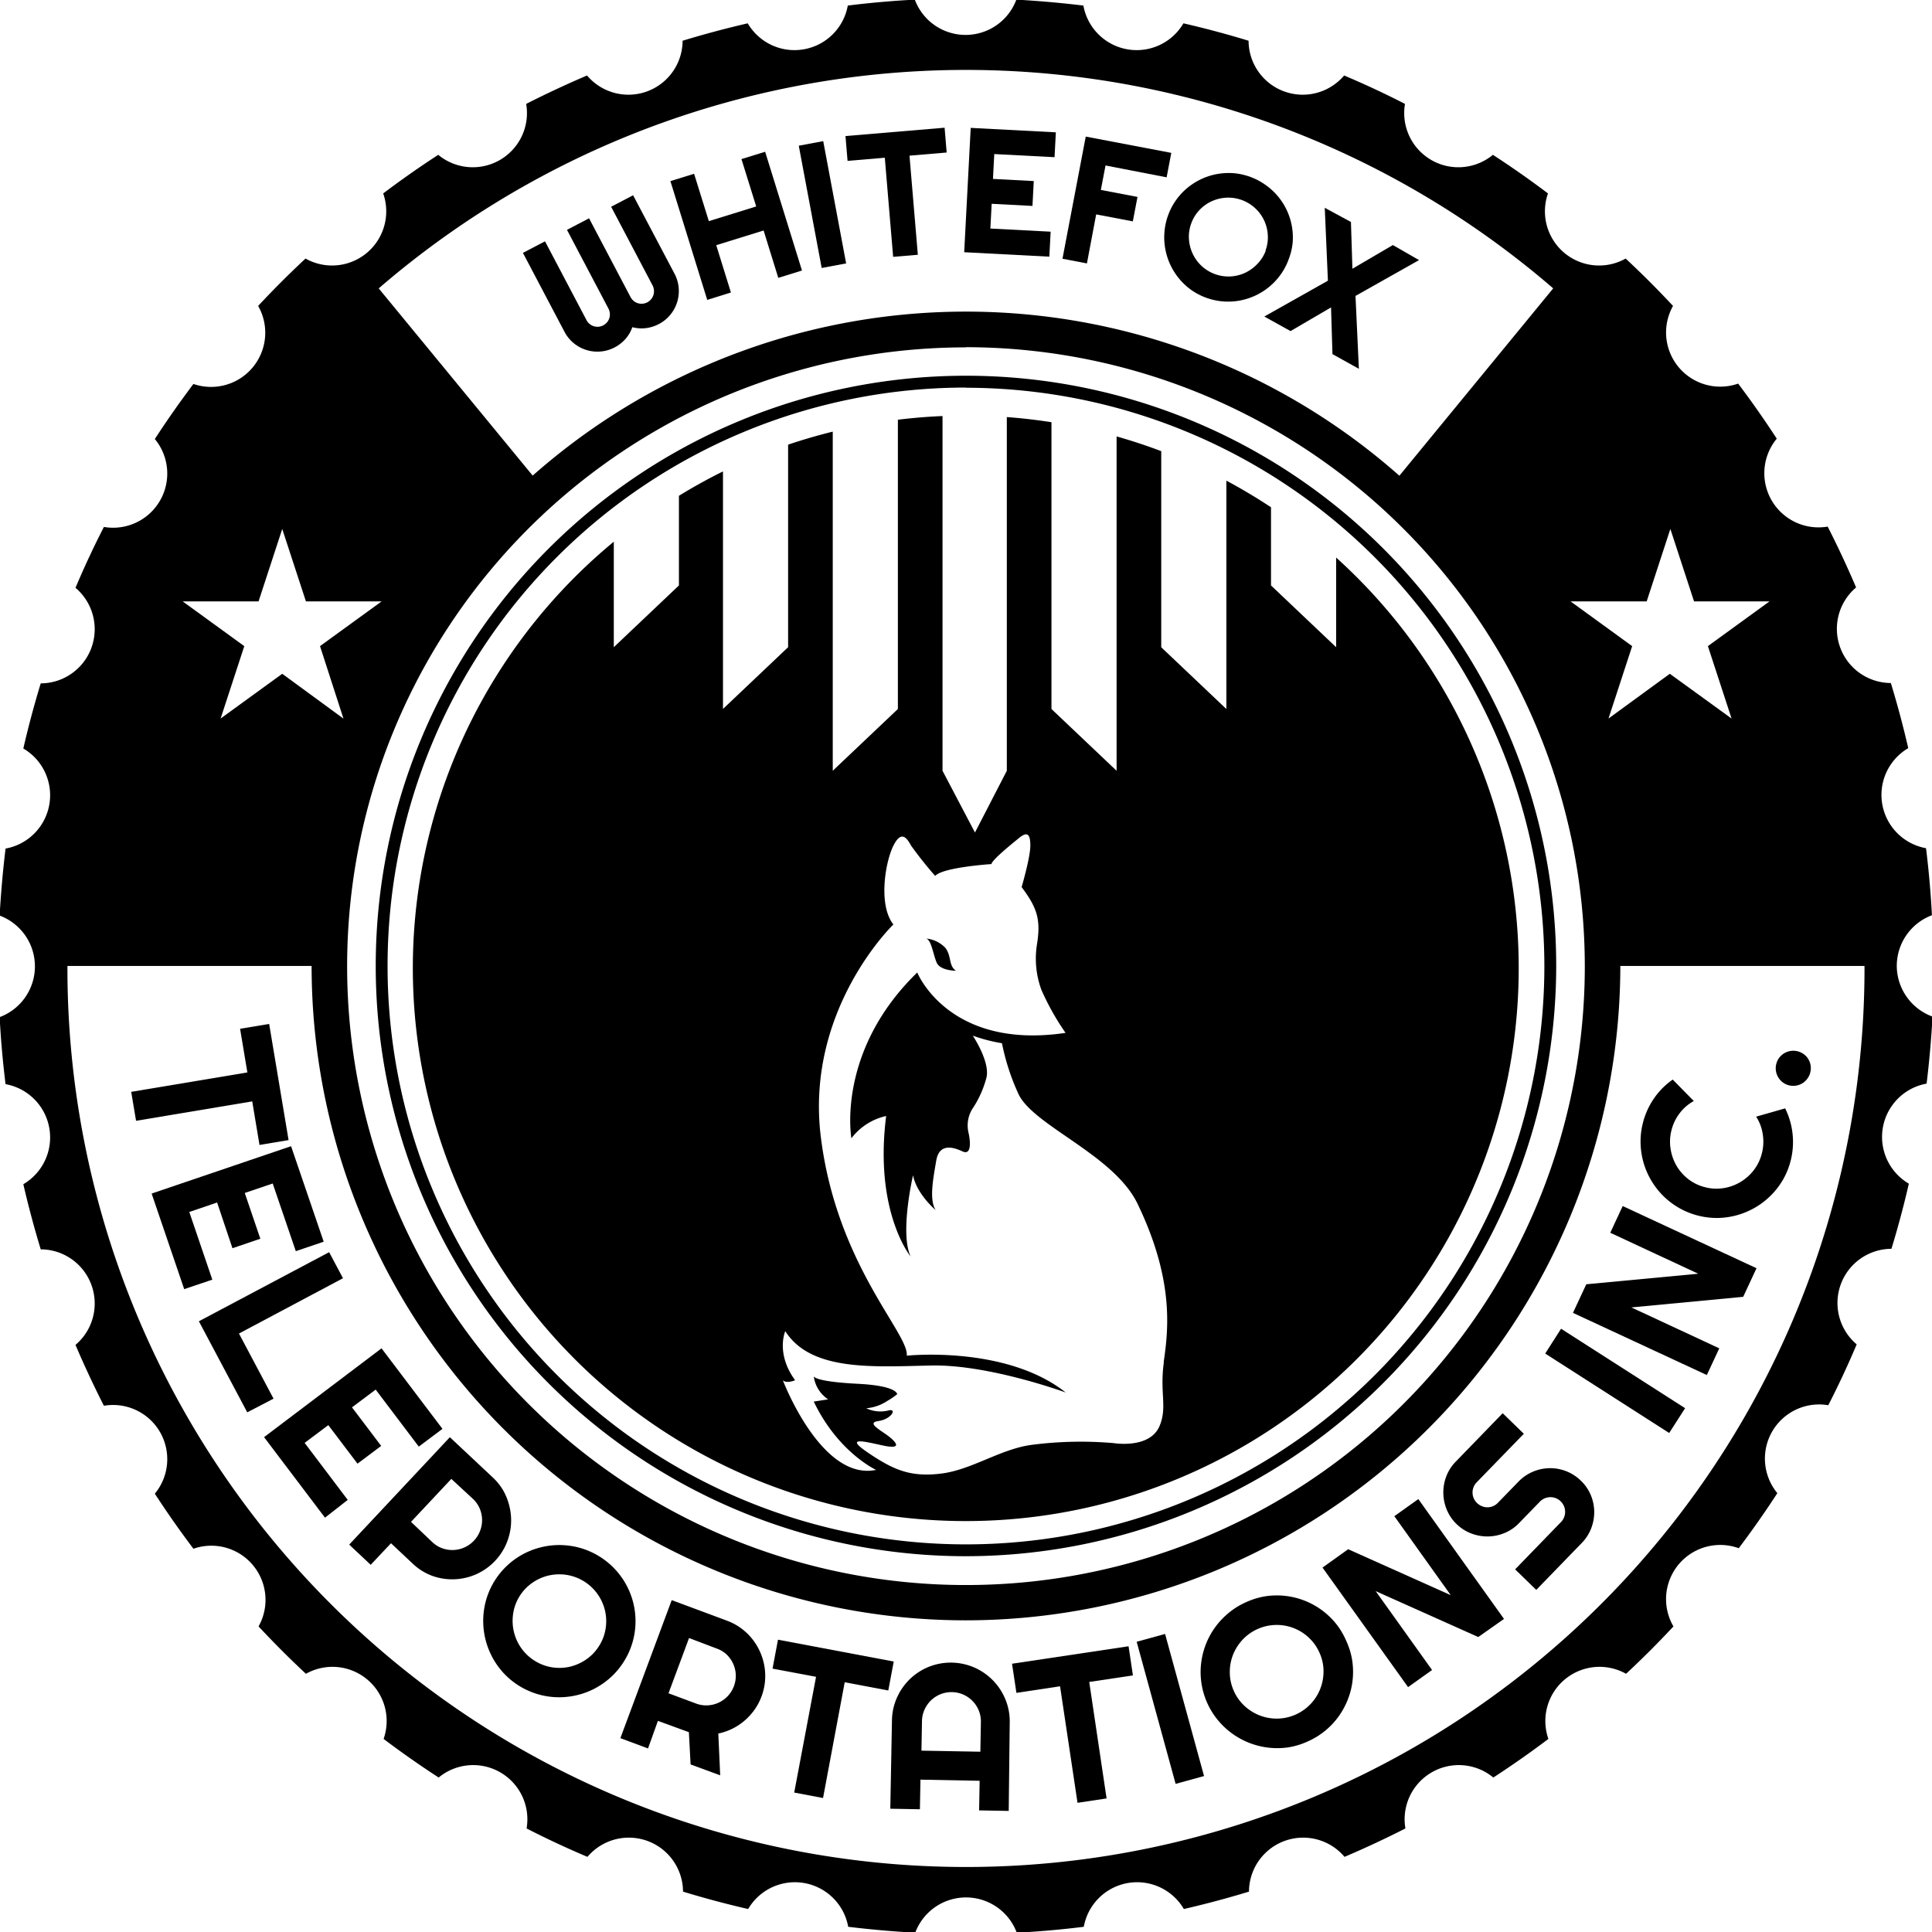 <svg xmlns="http://www.w3.org/2000/svg" viewBox="0 0 326.31 326.31">
    <g id="Logo">
        <path class="cls-1"
              d="M165.53,169.09c.59,1.38,3.26,1.38,3.26,1.38-1.29-.89-.69-2.37-1.78-3.86a5.13,5.13,0,0,0-3.26-1.58C164.64,165.24,164.93,167.71,165.53,169.09Z"
              transform="translate(-7.33 -6.51)"/>
        <path class="cls-1"
              d="M233,100.68v15.14l-11-10.43V92.19q-3.65-2.42-7.54-4.5v38.57l-11-10.43V82.71q-3.7-1.4-7.54-2.49v56.47l-11-10.43V77.82q-3.72-.58-7.54-.87v59.74L172,147.12l-5.48-10.43V76.78q-3.81.16-7.54.62v48.86l-11,10.43V79.41q-3.83.95-7.54,2.2v34.21l-11,10.43V86.13Q125.66,88,122,90.25v15.14l-11,10.43V98A93.39,93.39,0,1,0,233,100.68Zm-29.1,135.94c-.72,5.16.62,7.53-.72,10.73s-5.67,3.2-7.84,2.89a64.55,64.55,0,0,0-13.82.31c-5.26.72-10.11,4.23-15.27,4.85s-8-.62-12.28-3.51-.41-1.86,2.48-1.24,2.58-.21,1.24-1.34-4.23-2.48-2-2.79,3.3-2.27,1.55-1.75a5.6,5.6,0,0,1-3.61-.41,7.53,7.53,0,0,0,3.6-1.26,12.05,12.05,0,0,0,1.63-1.11s.08-1.42-6.64-1.76-7.4-1.1-7.45-1.27a5.53,5.53,0,0,0,2.43,3.9l-2.43.37c4.12,8.61,10.53,11.54,10.53,11.54-9.28,1.93-15.75-15.14-15.75-15.14.62.62,2.07,0,2.07,0-3.32-4.56-1.66-8.29-1.66-8.29,4.35,6.84,14.93,6,24.67,5.8s22.7,4.56,22.7,4.56c-10.11-8-26.85-6.22-26.85-6.22.41-3.73-11.82-15.34-14.51-36.9s12.25-35.93,12.25-35.93c-2.59-3.28-1.38-10.54,0-13.3s2.33-1.21,3,0a64.79,64.79,0,0,0,4.06,5.1c1.3-1.47,9.5-2,9.5-2,.09-.69,3.28-3.28,4.67-4.41s1.9-.69,1.9,1.3-1.47,7-1.47,7c2.59,3.46,3.28,5.44,2.59,9.68a15.32,15.32,0,0,0,.74,7.65,42.8,42.8,0,0,0,4.09,7.29c-19.78,2.94-25.05-10.2-25.05-10.2-13.75,13.37-11.12,28-11.12,28A10.12,10.12,0,0,1,157,195c-2.06,16.2,4.13,23.73,4.13,23.73-1.86-4,.41-13.72.41-13.72.62,3.2,3.82,5.88,3.82,5.88-1.13-1.75-.41-5.36.1-8.36s2.89-2.27,4.44-1.55,1.34-1.75,1-3.2a5.34,5.34,0,0,1,.62-3.92,17.38,17.38,0,0,0,2.37-5.16c.83-2.68-2.26-7.27-2.26-7.27a27.91,27.91,0,0,0,4.93,1.28,38.07,38.07,0,0,0,2.69,8.36c2.27,5.47,16.2,10.37,20.22,18.78C205.81,223,204.59,231.46,203.87,236.61Z"
              transform="translate(-7.33 -6.51)"/>
        <path class="cls-1"
              d="M170.48,269.35a99.69,99.69,0,1,1,99.69-99.69A99.8,99.8,0,0,1,170.48,269.35Zm0-197.38a97.69,97.69,0,1,0,97.69,97.69A97.8,97.8,0,0,0,170.48,72Z"
              transform="translate(-7.33 -6.51)"/>
        <path class="cls-1"
              d="M270.28,54.46,241.66,89.32A107.64,107.64,0,0,1,278,169.66h45.08A152.65,152.65,0,0,0,270.28,54.46Zm19.08,65.85L279,127.87l4-12.23-10.41-7.56h12.86l4-12.23,4,12.23H306.2l-10.41,7.56,4,12.23Z"
              transform="translate(-7.33 -6.51)"/>
        <path class="cls-1"
              d="M70.34,54.06A152.65,152.65,0,0,0,17.08,169.66H62.16A107.65,107.65,0,0,1,99,88.91Zm-5,73.82L55,120.31l-10.41,7.56,4-12.23-10.41-7.56H51l4-12.23,4,12.23H71.79l-10.41,7.56Z"
              transform="translate(-7.33 -6.51)"/>
        <path class="cls-1"
              d="M170.48,280.18A110.52,110.52,0,1,1,281,169.66,110.64,110.64,0,0,1,170.48,280.18Zm0-215A104.52,104.52,0,1,0,275,169.66,104.64,104.64,0,0,0,170.48,65.15Z"
              transform="translate(-7.33 -6.51)"/>
        <path class="cls-1" d="M30.31,195.81l-.82-4.89,19.62-3.28-1.23-7.37,4.91-.82,3.28,19.62-4.91.82-1.23-7.36Z"
              transform="translate(-7.33 -6.51)"/>
        <path class="cls-1"
              d="M38.44,224.24l-5.5-16.14,23.55-8L62,216.23l-4.71,1.6L53.39,206.4,48.67,208l2.63,7.73-4.71,1.6L44,209.61l-4.7,1.6,3.89,11.43Z"
              transform="translate(-7.33 -6.51)"/>
        <path class="cls-1" d="M49.09,245.05l-8.17-15.38,22-11.67,2.34,4.4-17.57,9.34,5.84,11Z"
              transform="translate(-7.33 -6.51)"/>
        <path class="cls-1"
              d="M62.22,262.84l-10.29-13.6,19.84-15,10.29,13.6-4,3-7.28-9.63-4,3,4.93,6.51-4,3-4.93-6.51-4,3,7.28,9.63Z"
              transform="translate(-7.33 -6.51)"/>
        <path class="cls-1"
              d="M69.94,270.8l-3.63-3.41,17-18.14,7.26,6.81a9.71,9.71,0,0,1,1.68,2.06,9.91,9.91,0,0,1,1,2.35,10,10,0,0,1-.74,7.48,9.94,9.94,0,0,1-4.76,4.45,10,10,0,0,1-7.49.24A9.66,9.66,0,0,1,77,270.57l-3.63-3.41Zm13.62-14.51-6.81,7.26L80.38,267A4.8,4.8,0,0,0,82,268a5,5,0,0,0,3.74-.12A5,5,0,0,0,88.44,265a5,5,0,0,0-.11-3.75,4.79,4.79,0,0,0-1.14-1.6Z"
              transform="translate(-7.33 -6.51)"/>
        <path class="cls-1"
              d="M112.72,287.11a12.56,12.56,0,0,1-2.19,2.65,13.14,13.14,0,0,1-2.72,1.92,12.69,12.69,0,0,1-3.09,1.15,13.08,13.08,0,0,1-3.28.34,12.84,12.84,0,0,1-9.09-4.12,13,13,0,0,1-2.89-12.4,12.8,12.8,0,0,1,6.33-7.71,13.07,13.07,0,0,1,3.09-1.14,12.73,12.73,0,0,1,3.28-.33,13.09,13.09,0,0,1,3.29.52,12.9,12.9,0,0,1,5.8,3.61A12.84,12.84,0,0,1,114.13,284,12.65,12.65,0,0,1,112.72,287.11Zm-4.2-2.61a7.69,7.69,0,0,0,1.1-2.94,7.88,7.88,0,0,0-1.35-5.79A7.92,7.92,0,0,0,103,272.5a8.12,8.12,0,0,0-3,.11,7.91,7.91,0,0,0-2.77,1.24,7.7,7.7,0,0,0-2.16,2.28A7.57,7.57,0,0,0,94,279.06a8,8,0,0,0,1.36,5.8,7.93,7.93,0,0,0,5.24,3.26,7.94,7.94,0,0,0,3-.11,8.16,8.16,0,0,0,2.76-1.24A7.57,7.57,0,0,0,108.52,284.49Z"
              transform="translate(-7.33 -6.51)"/>
        <path class="cls-1"
              d="M116.78,301.82l-4.67-1.74,8.67-23.31,9.33,3.47a9.67,9.67,0,0,1,2.35,1.25,9.91,9.91,0,0,1,1.87,1.77,10.12,10.12,0,0,1,1.34,2.17,10,10,0,0,1,.87,5,9.92,9.92,0,0,1-1.76,4.83,10.27,10.27,0,0,1-1.67,1.84,9.74,9.74,0,0,1-2.08,1.38,9.93,9.93,0,0,1-2.38.82l.32,7.06-5-1.84-.29-5.45-5.23-1.91Zm6.93-18.65-3.47,9.33,4.67,1.74a4.79,4.79,0,0,0,1.94.3,5,5,0,0,0,3.4-1.57,5,5,0,0,0,1.35-3.62,5,5,0,0,0-.45-1.86,5.05,5.05,0,0,0-1.11-1.55,4.8,4.8,0,0,0-1.67-1Z"
              transform="translate(-7.33 -6.51)"/>
        <path class="cls-1" d="M146.34,310.19l-4.87-.92,3.69-19.55-7.35-1.38.92-4.89,19.55,3.69-.92,4.89L150,290.64Z"
              transform="translate(-7.33 -6.51)"/>
        <path class="cls-1"
              d="M177.7,312.37l-5-.09.09-5-10-.19-.09,5-5-.09.28-14.92a9.69,9.69,0,0,1,.85-3.86,10.12,10.12,0,0,1,2.18-3.12,10,10,0,0,1,3.2-2.07,10,10,0,0,1,7.75.15,10,10,0,0,1,5.2,5.4,9.7,9.7,0,0,1,.71,3.89Zm-4.79-10,.09-5a4.85,4.85,0,0,0-.35-1.94,5,5,0,0,0-2.6-2.7,5,5,0,0,0-3.87-.07,5,5,0,0,0-2.7,2.6,4.86,4.86,0,0,0-.43,1.93l-.09,5Z"
              transform="translate(-7.33 -6.51)"/>
        <path class="cls-1" d="M194.23,310.26l-4.91.74-2.95-19.68L179,292.43l-.74-4.92,19.68-2.95.74,4.92-7.38,1.11Z"
              transform="translate(-7.33 -6.51)"/>
        <path class="cls-1" d="M210.69,306.48l-4.8,1.32-6.58-24,4.8-1.32Z" transform="translate(-7.33 -6.51)"/>
        <path class="cls-1"
              d="M234.72,283.68a12.61,12.61,0,0,1,1,3.3,13.13,13.13,0,0,1,.06,3.33,12.69,12.69,0,0,1-.79,3.2,13.11,13.11,0,0,1-1.57,2.9,12.75,12.75,0,0,1-5.23,4.23,12.56,12.56,0,0,1-3.3,1A13,13,0,0,1,213,297a12.54,12.54,0,0,1-1.8-2.93,12.73,12.73,0,0,1-1-6.65,13.06,13.06,0,0,1,.8-3.2,12.71,12.71,0,0,1,1.58-2.89,13.17,13.17,0,0,1,2.29-2.42,12.52,12.52,0,0,1,2.93-1.8,12.67,12.67,0,0,1,3.31-1,12.84,12.84,0,0,1,11.83,4.59A12.69,12.69,0,0,1,234.72,283.68Zm-4.52,2a7.69,7.69,0,0,0-1.81-2.57,7.89,7.89,0,0,0-5.55-2.15,7.92,7.92,0,0,0-5.64,2.49,8.11,8.11,0,0,0-1.62,2.56,7.92,7.92,0,0,0-.54,3,7.7,7.7,0,0,0,.67,3.07,7.57,7.57,0,0,0,1.81,2.55,8,8,0,0,0,5.55,2.15,7.93,7.93,0,0,0,5.64-2.49,7.92,7.92,0,0,0,1.62-2.57,8.15,8.15,0,0,0,.54-3A7.57,7.57,0,0,0,230.2,285.68Z"
              transform="translate(-7.33 -6.51)"/>
        <path class="cls-1"
              d="M261.35,279.94,257,283l-17.32-7.75,9.52,13.32-4.05,2.89L230.7,271.27l4.33-3.1,17.33,7.76-9.53-13.34,4.05-2.89Z"
              transform="translate(-7.33 -6.51)"/>
        <path class="cls-1"
              d="M253.36,263.94a7.19,7.19,0,0,1-1.67-2.44,7.58,7.58,0,0,1-.09-5.62,7.17,7.17,0,0,1,1.59-2.49l7.94-8.19,3.57,3.47-7.95,8.19a2.46,2.46,0,0,0,.05,3.51,2.54,2.54,0,0,0,.84.54,2.44,2.44,0,0,0,.94.18,2.45,2.45,0,0,0,1.74-.76l3.47-3.57a7.31,7.31,0,0,1,2.44-1.68,7.42,7.42,0,0,1,5.62-.09,7.32,7.32,0,0,1,2.49,1.61A7.25,7.25,0,0,1,276,259a7.49,7.49,0,0,1,.59,2.79,7.59,7.59,0,0,1-.5,2.82,7.24,7.24,0,0,1-1.6,2.5l-7.69,7.93-3.57-3.47,7.69-7.93a2.48,2.48,0,1,0-3.56-3.45l-3.47,3.57a7.16,7.16,0,0,1-2.44,1.67,7.56,7.56,0,0,1-5.62.08A7.24,7.24,0,0,1,253.36,263.94Z"
              transform="translate(-7.33 -6.51)"/>
        <path class="cls-1" d="M291.94,244.35l-2.69,4.19-20.94-13.42,2.68-4.19Z" transform="translate(-7.33 -6.51)"/>
        <path class="cls-1"
              d="M304,220.71l-2.25,4.83-18.89,1.79,14.85,6.91-2.1,4.51L273,228.25l2.25-4.83,18.91-1.78-14.86-6.92,2.1-4.51Z"
              transform="translate(-7.33 -6.51)"/>
        <path class="cls-1"
              d="M308.84,193.71a12.83,12.83,0,0,1-.34,12,13,13,0,0,1-10.94,6.51,12.91,12.91,0,0,1-6.62-1.68,12.87,12.87,0,0,1-4.7-4.62,12.89,12.89,0,0,1-1.82-6.32,12.56,12.56,0,0,1,.39-3.42,12.85,12.85,0,0,1,1.86-4.13,12.34,12.34,0,0,1,3.18-3.2l3.56,3.62a7.46,7.46,0,0,0-2.39,2.06,7.91,7.91,0,0,0-1.38,2.87,7.68,7.68,0,0,0-.15,3.15,8.13,8.13,0,0,0,1,2.85,7.91,7.91,0,0,0,2,2.27,7.68,7.68,0,0,0,2.83,1.36,7.57,7.57,0,0,0,3.12.15,8,8,0,0,0,5.11-3.05,7.68,7.68,0,0,0,1.36-2.84,7.91,7.91,0,0,0,.15-3.18,7.44,7.44,0,0,0-1.12-3Z"
              transform="translate(-7.33 -6.51)"/>
        <path class="cls-1"
              d="M310.56,184a3,3,0,0,1,1.13.37,2.88,2.88,0,0,1,.86.73,3,3,0,0,1,.51,1,3,3,0,0,1-.28,2.3,3.09,3.09,0,0,1-.74.87,2.94,2.94,0,0,1-2.21.61,2.84,2.84,0,0,1-1.11-.37,2.94,2.94,0,0,1-.85-.75,3.11,3.11,0,0,1-.51-1,3,3,0,0,1,.28-2.3,3,3,0,0,1,.74-.85,2.9,2.9,0,0,1,1-.51A2.94,2.94,0,0,1,310.56,184Z"
              transform="translate(-7.33 -6.51)"/>
        <path class="cls-1"
              d="M121.26,52.75a6.18,6.18,0,0,1,.7,2.4,6.27,6.27,0,0,1-1.42,4.53,6.19,6.19,0,0,1-1.95,1.57,6.27,6.27,0,0,1-2.18.68,6,6,0,0,1-2.28-.16,6,6,0,0,1-1.17,2,6.33,6.33,0,0,1-1.81,1.41,6.18,6.18,0,0,1-2.4.7,6.27,6.27,0,0,1-4.53-1.42,6.18,6.18,0,0,1-1.57-1.95l-7-13.29,3.73-1.95,7,13.29a2.13,2.13,0,0,0,.53.66,2.05,2.05,0,0,0,.71.39,2.11,2.11,0,0,0,2.63-1.38,2.05,2.05,0,0,0,.08-.8,2.14,2.14,0,0,0-.24-.81l-7-13.29,3.73-1.95,7,13.29a2.14,2.14,0,0,0,.53.66,2.05,2.05,0,0,0,.71.39,2.11,2.11,0,0,0,2.63-1.38,2.15,2.15,0,0,0,.09-.81,2.06,2.06,0,0,0-.23-.81l-7-13.29,3.71-1.94Z"
              transform="translate(-7.33 -6.51)"/>
        <path class="cls-1"
              d="M130.78,55.91l-4,1.25-6.22-20.06,4-1.24,2.49,8,8-2.48-2.49-8,4-1.24,6.22,20.06-4,1.24-2.48-8-8,2.48Z"
              transform="translate(-7.33 -6.51)"/>
        <path class="cls-1" d="M150.24,51l-4.13.77-3.87-20.65,4.13-.77Z" transform="translate(-7.33 -6.51)"/>
        <path class="cls-1" d="M162.35,49.54l-4.17.35-1.41-16.74-6.29.53-.35-4.19,16.74-1.41.35,4.19-6.28.53Z"
              transform="translate(-7.33 -6.51)"/>
        <path class="cls-1"
              d="M184.56,49.86l-14.38-.75,1.1-21,14.38.75-.22,4.2-10.18-.53-.22,4.2,6.89.36-.22,4.2-6.89-.36-.22,4.18,10.18.53Z"
              transform="translate(-7.33 -6.51)"/>
        <path class="cls-1"
              d="M190.91,51l-4.13-.79,3.93-20.63,14.45,2.75-.79,4.13-10.32-2-.79,4.13,6.19,1.18-.79,4.13-6.19-1.18Z"
              transform="translate(-7.33 -6.51)"/>
        <path class="cls-1"
              d="M225,50.26a10.57,10.57,0,0,1-1.34,2.58,11.06,11.06,0,0,1-1.91,2.07,10.76,10.76,0,0,1-2.35,1.5,11.08,11.08,0,0,1-2.65.86,10.85,10.85,0,0,1-8.24-1.8A10.94,10.94,0,0,1,204,45.74a10.6,10.6,0,0,1,.61-2.84,10.74,10.74,0,0,1,3.26-4.65,11.07,11.07,0,0,1,2.35-1.49,10.75,10.75,0,0,1,2.65-.85,11.08,11.08,0,0,1,2.81-.15,10.9,10.9,0,0,1,5.42,2,10.85,10.85,0,0,1,4.56,9.7A10.69,10.69,0,0,1,225,50.26Zm-3.93-1.42a6.5,6.5,0,0,0,.39-2.62,6.66,6.66,0,0,0-2.14-4.55,6.69,6.69,0,0,0-4.9-1.77,6.86,6.86,0,0,0-2.48.62A6.7,6.7,0,0,0,209.9,42a6.5,6.5,0,0,0-1.38,2.27,6.37,6.37,0,0,0-.38,2.61,6.77,6.77,0,0,0,2.14,4.55,6.69,6.69,0,0,0,4.9,1.77,6.68,6.68,0,0,0,2.48-.63,6.88,6.88,0,0,0,2.06-1.51A6.38,6.38,0,0,0,221.11,48.85Z"
              transform="translate(-7.33 -6.51)"/>
        <path class="cls-1"
              d="M236.84,68.8l-4.46-2.48-.24-7.89-6.84,4-4.43-2.46,10.74-6.05-.53-12.31L235.5,44l.25,7.9,6.83-4L247,50.44l-10.73,6.05Z"
              transform="translate(-7.33 -6.51)"/>
        <path class="cls-1"
              d="M327.69,169.66a9.16,9.16,0,0,1,5.94-8.57q-.3-5.71-1-11.32a9.15,9.15,0,0,1-3-16.9q-1.28-5.55-2.94-11a9.15,9.15,0,0,1-5.87-16.14q-2.23-5.23-4.8-10.28a9.15,9.15,0,0,1-8.6-14.85q-3.1-4.77-6.52-9.3a9.15,9.15,0,0,1-11-13.12q-3.88-4.16-8-8a9.15,9.15,0,0,1-13.12-11q-4.53-3.42-9.3-6.52a9.15,9.15,0,0,1-14.85-8.6q-5-2.57-10.28-4.8a9.15,9.15,0,0,1-16.14-5.87q-5.4-1.65-11-2.94a9.15,9.15,0,0,1-16.9-3q-5.6-.68-11.32-1a9.15,9.15,0,0,1-17.15,0q-5.71.3-11.32,1a9.15,9.15,0,0,1-16.9,3q-5.55,1.28-11,2.94a9.15,9.15,0,0,1-16.14,5.87q-5.23,2.23-10.28,4.8a9.15,9.15,0,0,1-14.85,8.6q-4.77,3.1-9.3,6.52a9.15,9.15,0,0,1-13.12,11q-4.16,3.88-8,8A9.15,9.15,0,0,1,40,71.36q-3.42,4.53-6.52,9.3a9.15,9.15,0,0,1-8.6,14.85q-2.57,5-4.8,10.28a9.15,9.15,0,0,1-5.87,16.14q-1.65,5.4-2.94,11a9.15,9.15,0,0,1-3,16.9q-.68,5.6-1,11.32a9.15,9.15,0,0,1,0,17.15q.3,5.71,1,11.32a9.15,9.15,0,0,1,3,16.9q1.28,5.55,2.94,11a9.15,9.15,0,0,1,5.87,16.14q2.23,5.23,4.8,10.28a9.15,9.15,0,0,1,8.6,14.85q3.1,4.77,6.52,9.3a9.15,9.15,0,0,1,11,13.12q3.88,4.16,8,8a9.15,9.15,0,0,1,13.12,11q4.53,3.42,9.3,6.52a9.15,9.15,0,0,1,14.85,8.6q5,2.57,10.28,4.8a9.15,9.15,0,0,1,16.14,5.87q5.4,1.65,11,2.94a9.15,9.15,0,0,1,16.9,3q5.6.68,11.32,1a9.15,9.15,0,0,1,17.15,0q5.71-.3,11.32-1a9.15,9.15,0,0,1,16.9-3q5.55-1.28,11-2.94a9.15,9.15,0,0,1,16.14-5.87q5.23-2.23,10.28-4.8a9.15,9.15,0,0,1,14.85-8.6q4.77-3.1,9.3-6.52a9.15,9.15,0,0,1,13.12-11q4.16-3.88,8-8A9.15,9.15,0,0,1,301,268q3.42-4.53,6.52-9.3a9.15,9.15,0,0,1,8.6-14.85q2.57-5,4.8-10.28a9.15,9.15,0,0,1,5.87-16.14q1.65-5.4,2.94-11a9.15,9.15,0,0,1,3-16.9q.68-5.6,1-11.32A9.16,9.16,0,0,1,327.69,169.66ZM170.48,321.84A151.76,151.76,0,1,1,322.24,170.08,151.76,151.76,0,0,1,170.48,321.84Z"
              transform="translate(-7.33 -6.51)"/>
    </g>
</svg>